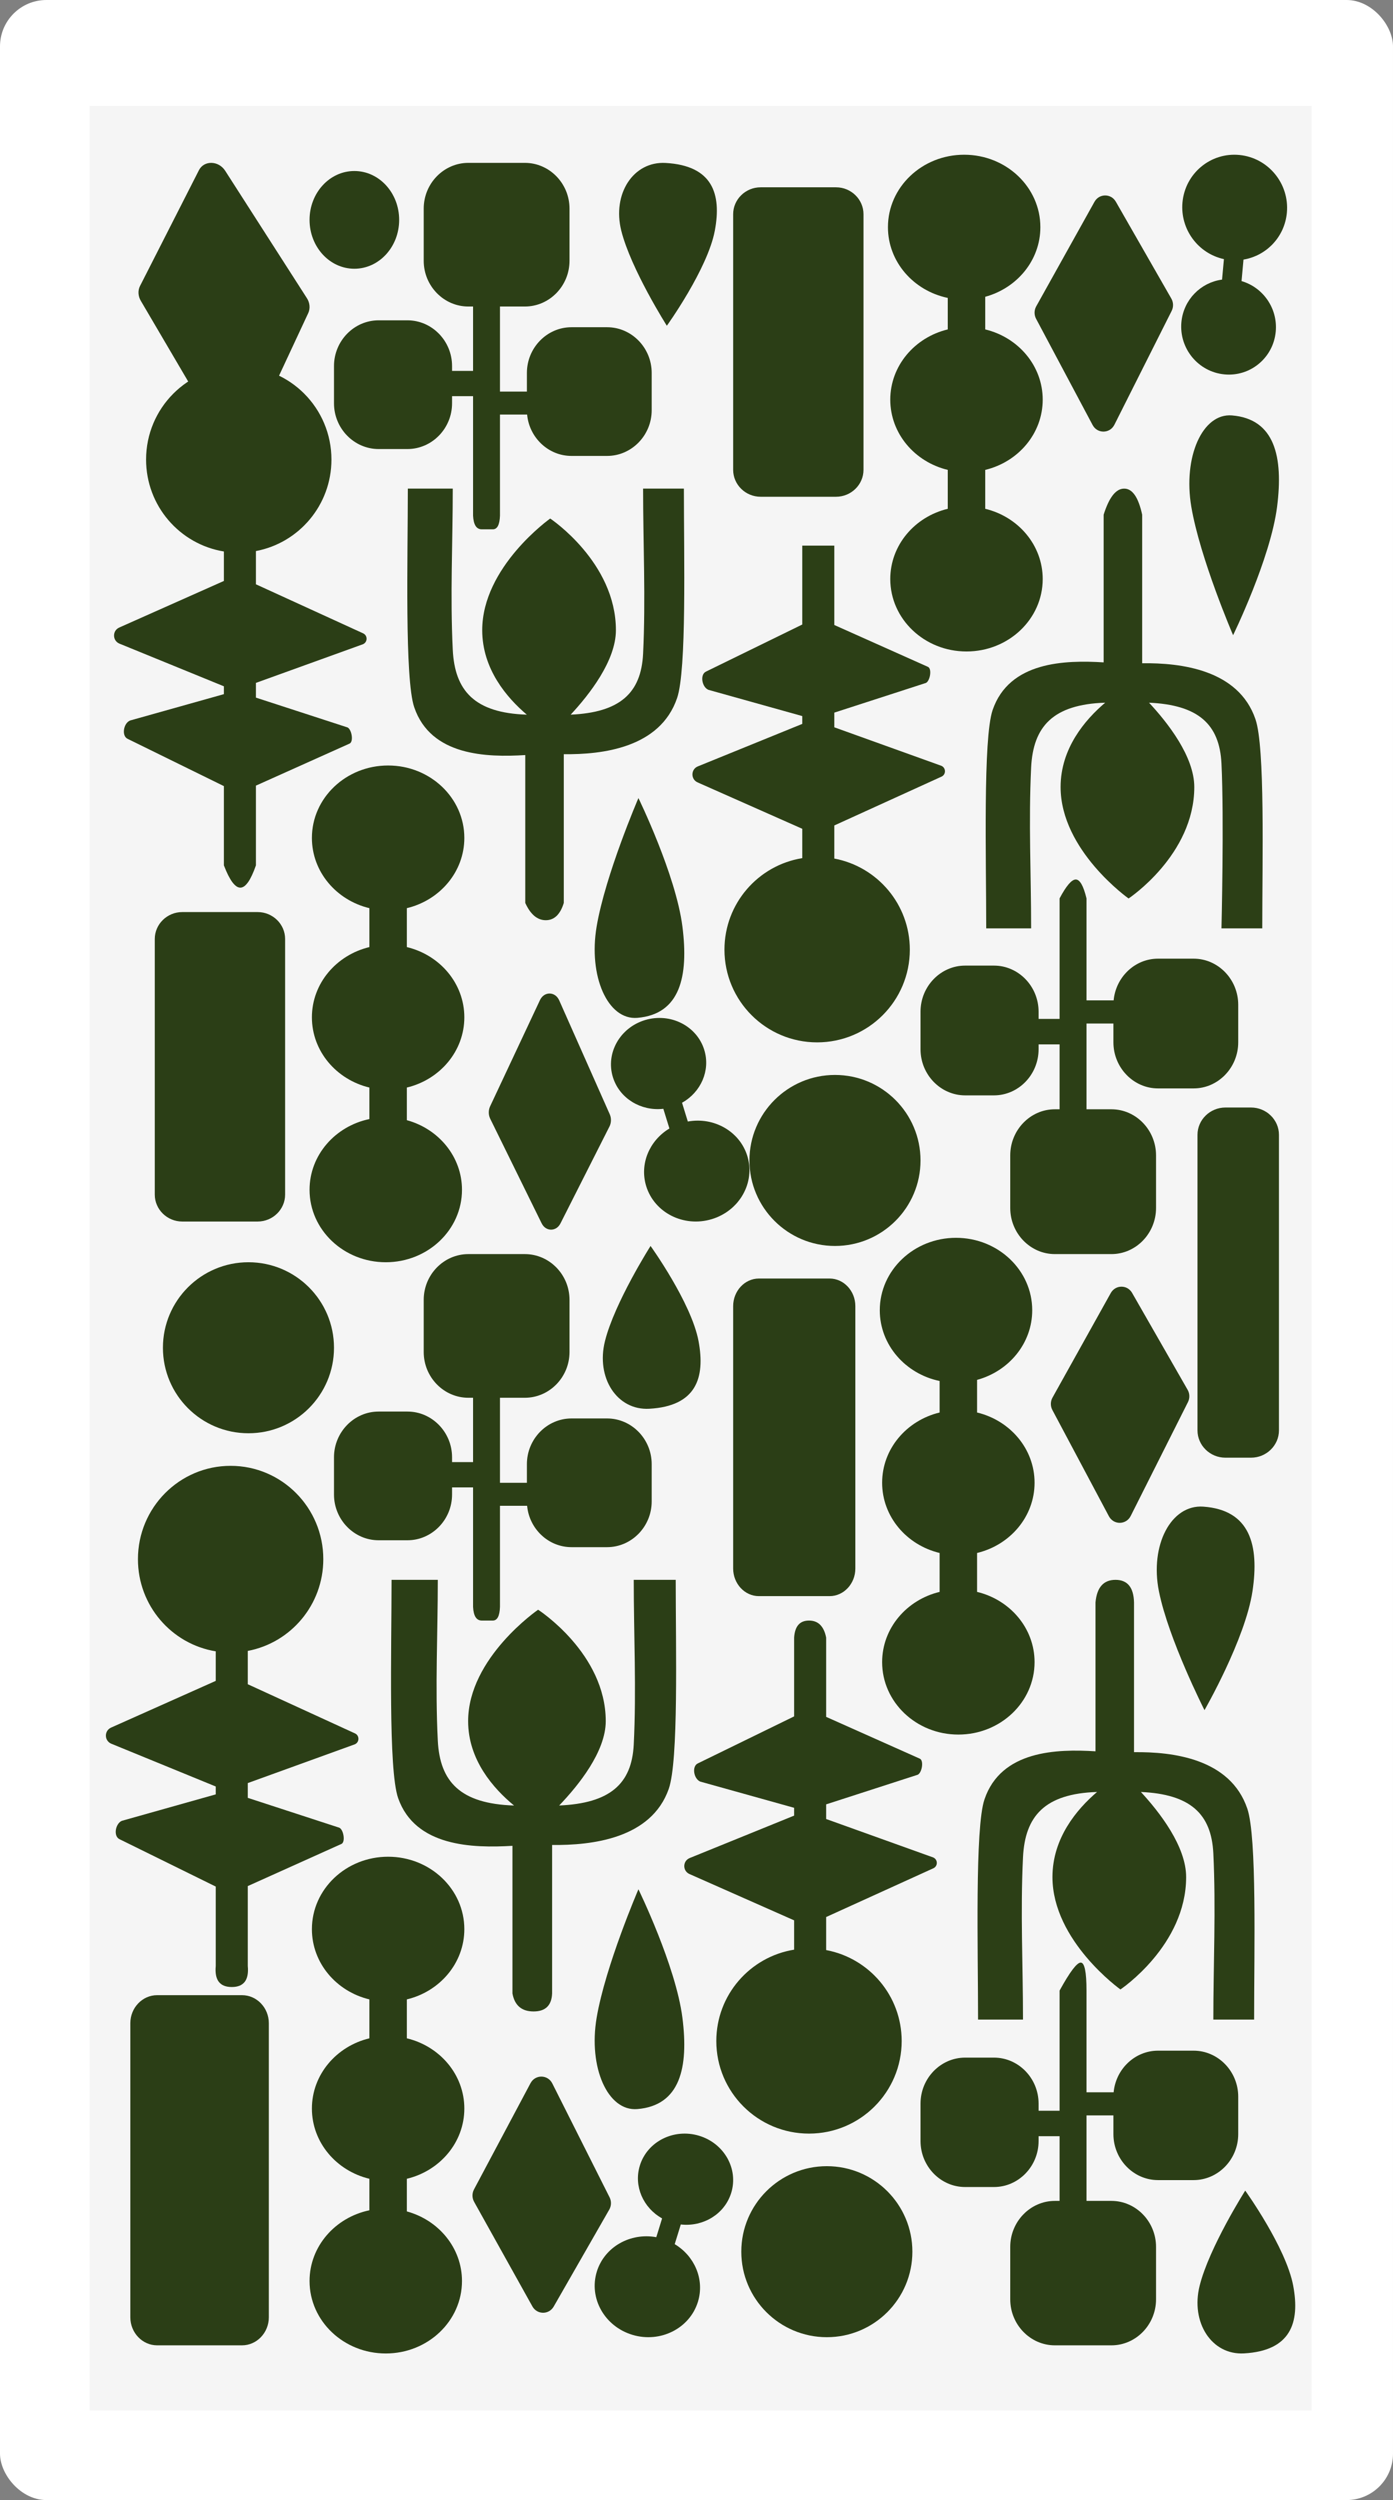 <?xml version="1.0" encoding="UTF-8"?>
<svg width="180px" height="323px" viewBox="0 0 180 323" version="1.1" xmlns="http://www.w3.org/2000/svg" xmlns:xlink="http://www.w3.org/1999/xlink">
    <rect x="0" y="0" width="180" height="323" fill="#808080" stroke="none"/>
    <!-- Generator: Sketch 51.3 (57544) - http://www.bohemiancoding.com/sketch -->
    <title>Group 2</title>
    <desc>Created with Sketch.</desc>
    <defs></defs>
    <g id="Page-1" stroke="none" stroke-width="1" fill="none" fill-rule="evenodd">
        <g id="Desktop-projects" transform="translate(-284, -1641)">
            <g id="Group-2" transform="translate(284, 1641)">
                <rect id="Rectangle-2" fill="#FFFFFF" x="0" y="0" width="180" height="323" rx="6"></rect>
                <rect id="Rectangle-6" fill="#F5F5F5" x="11.579" y="13.678" width="157.895" height="297.749"></rect>
                <path d="M118.947,149.927 C118.947,143.826 113.999,138.879 107.895,138.879 C101.791,138.879 96.842,143.826 96.842,149.927 C96.842,156.028 101.791,160.974 107.895,160.974 C113.999,160.974 118.947,156.028 118.947,149.927" id="Fill-15" fill="#2C3F16"></path>
                <path d="M90.263,173.263 C89.333,168.3 84.063,160.974 84.063,160.974 C84.063,160.974 79.413,168.3 78.173,173.263 C76.987,178.007 79.723,182.243 83.908,182.007 C89.944,181.666 91.159,178.043 90.263,173.263" id="Fill-69" fill="#2C3F16"></path>
                <path d="M43.158,174.125 C43.158,180.227 38.209,185.173 32.105,185.173 C26.001,185.173 21.053,180.227 21.053,174.125 C21.053,168.024 26.001,163.078 32.105,163.078 C38.209,163.078 43.158,168.024 43.158,174.125" id="Fill-31" fill="#2B3E16"></path>
                <path d="M133.684,191.566 C133.684,195.941 130.525,199.614 126.256,200.639 L126.256,205.668 C130.525,206.693 133.684,210.366 133.684,214.742 C133.684,219.91 129.275,224.101 123.835,224.101 C118.396,224.101 113.987,219.91 113.987,214.742 C113.987,210.366 117.146,206.693 121.415,205.668 L121.415,200.639 C117.146,199.614 113.987,195.941 113.987,191.566 C113.987,187.19 117.146,183.517 121.415,182.492 L121.415,178.421 C116.994,177.5 113.684,173.759 113.684,169.281 C113.684,164.112 118.094,159.922 123.533,159.922 C128.972,159.922 133.382,164.112 133.382,169.281 C133.382,173.552 130.37,177.152 126.256,178.276 L126.256,182.492 C130.525,183.517 133.684,187.19 133.684,191.566" id="Fill-49" fill="#2B3E16"></path>
                <path d="M117.895,290.91 C117.895,284.809 112.947,279.863 106.842,279.863 C100.738,279.863 95.789,284.809 95.789,290.91 C95.789,297.012 100.738,301.958 106.842,301.958 C112.947,301.958 117.895,297.012 117.895,290.91" id="Fill-47" fill="#2B3E16"></path>
                <path d="M90.182,297.392 C91.072,294.512 89.758,291.48 87.185,289.938 L87.971,287.393 C90.859,287.724 93.637,286.06 94.485,283.313 C95.444,280.209 93.578,276.903 90.319,275.927 C87.059,274.952 83.64,276.677 82.681,279.781 C81.859,282.445 83.12,285.253 85.554,286.614 L84.805,289.039 C81.443,288.422 78.106,290.293 77.12,293.484 C76.06,296.918 78.124,300.577 81.731,301.656 C85.337,302.735 89.121,300.826 90.182,297.392" id="Fill-67" fill="#2B3E16"></path>
                <path d="M60,131.434 C60,127.059 56.841,123.386 52.572,122.36 L52.572,117.332 C56.841,116.307 60,112.634 60,108.258 C60,103.089 55.591,98.899 50.151,98.899 C44.712,98.899 40.303,103.089 40.303,108.258 C40.303,112.634 43.462,116.307 47.731,117.332 L47.731,122.36 C43.462,123.386 40.303,127.059 40.303,131.434 C40.303,135.809 43.462,139.483 47.731,140.508 L47.731,144.579 C43.31,145.5 40,149.241 40,153.719 C40,158.888 44.409,163.078 49.849,163.078 C55.288,163.078 59.697,158.888 59.697,153.719 C59.697,149.448 56.686,145.848 52.572,144.724 L52.572,140.508 C56.841,139.483 60,135.809 60,131.434" id="Fill-1" fill="#2B3E16"></path>
                <path d="M33.296,157.818 L23.546,157.818 C21.596,157.818 20,156.253 20,154.341 L20,121.314 C20,119.402 21.596,117.837 23.546,117.837 L33.296,117.837 C35.247,117.837 36.842,119.402 36.842,121.314 L36.842,154.341 C36.842,156.253 35.247,157.818 33.296,157.818" id="Fill-11" fill="#2B3E16"></path>
                <path d="M134.737,51.634 C134.737,56.009 131.577,59.683 127.309,60.708 L127.309,65.736 C131.577,66.761 134.737,70.435 134.737,74.81 C134.737,79.979 130.328,84.169 124.888,84.169 C119.449,84.169 115.039,79.979 115.039,74.81 C115.039,70.435 118.199,66.761 122.467,65.736 L122.467,60.708 C118.199,59.683 115.039,56.009 115.039,51.634 C115.039,47.259 118.199,43.586 122.467,42.56 L122.467,38.49 C118.047,37.569 114.737,33.827 114.737,29.35 C114.737,24.181 119.146,19.99 124.585,19.99 C130.025,19.99 134.434,24.181 134.434,29.35 C134.434,33.621 131.423,37.221 127.309,38.344 L127.309,42.56 C131.577,43.586 134.737,47.259 134.737,51.634" id="Fill-17" fill="#2B3E16"></path>
                <path d="M157.836,119.941 C157.836,119.941 158.181,105.737 157.836,98.648 C157.588,93.552 154.823,91.069 148.476,90.786 C150.899,93.383 154.323,97.749 154.323,101.683 C154.323,110.461 145.832,116.082 145.832,116.082 C145.832,116.082 137.048,109.869 137.048,101.683 C137.048,96.682 140.218,92.978 142.811,90.784 C136.053,91.005 133.498,93.874 133.241,99.159 C132.897,106.248 133.241,112.844 133.241,119.941 L127.437,119.941 C127.437,111.01 127.015,95.395 128.264,91.737 C130.409,85.454 137.629,85.268 142.611,85.577 L142.611,66.501 C143.314,64.252 144.198,63.127 145.263,63.127 C146.328,63.127 147.103,64.252 147.588,66.501 L147.588,85.688 C152.563,85.628 160.034,86.497 162.228,92.924 C163.477,96.582 163.106,111.01 163.106,119.941 C159.593,119.941 157.836,119.941 157.836,119.941 Z" id="Fill-21" fill="#2C3F16"></path>
                <path d="M149.64,140.62 C146.469,140.62 143.873,137.94 143.873,134.664 L143.873,132.237 L140.395,132.237 L140.395,143.315 L143.614,143.315 C146.785,143.315 149.38,145.995 149.38,149.271 L149.38,156.07 C149.38,159.346 146.785,162.026 143.614,162.026 L136.307,162.026 C133.136,162.026 130.541,159.346 130.541,156.07 L130.541,149.271 C130.541,145.995 133.136,143.315 136.307,143.315 L136.917,143.315 L136.917,134.932 L134.204,134.932 L134.204,135.562 C134.204,138.838 131.61,141.518 128.438,141.518 L124.714,141.518 C121.543,141.518 118.947,138.838 118.947,135.562 L118.947,130.709 C118.947,127.433 121.543,124.753 124.714,124.753 L128.438,124.753 C131.61,124.753 134.204,127.433 134.204,130.709 L134.204,131.639 L136.917,131.639 L136.917,116.071 C137.779,114.443 138.475,113.629 139.007,113.629 C139.539,113.629 140.002,114.443 140.395,116.071 L140.395,129.244 L143.902,129.244 C144.181,126.231 146.654,123.855 149.64,123.855 L154.233,123.855 C157.405,123.855 160,126.535 160,129.811 L160,134.664 C160,137.94 157.405,140.62 154.233,140.62 L149.64,140.62 Z" id="Fill-23" fill="#2C3F16"></path>
                <path d="M121.702,100.319 L107.807,106.647 L107.807,110.923 C113.362,111.964 117.566,116.836 117.566,122.693 C117.566,129.308 112.204,134.671 105.589,134.671 C98.975,134.671 93.613,129.308 93.613,122.693 C93.613,116.732 97.967,111.79 103.667,110.87 L103.667,107.077 L90.149,101.087 C89.235,100.682 89.253,99.389 90.178,99.013 L103.667,93.526 L103.667,92.515 L91.543,89.125 C90.693,88.779 90.407,87.131 91.247,86.758 L103.667,80.686 L103.667,70.492 L107.807,70.492 L107.807,80.749 L119.931,86.167 C120.448,86.447 120.174,87.998 119.636,88.237 L107.807,92.068 L107.807,93.966 L121.646,98.942 C122.231,99.202 122.265,100.015 121.702,100.319" id="Fill-25" fill="#2C3F16"></path>
                <path d="M108.033,24.199 L98.283,24.199 C96.332,24.199 94.737,25.763 94.737,27.675 L94.737,60.703 C94.737,62.615 96.332,64.179 98.283,64.179 L108.033,64.179 C109.984,64.179 111.579,62.615 111.579,60.703 L111.579,27.675 C111.579,25.763 109.984,24.199 108.033,24.199" id="Fill-27" fill="#2B3E16"></path>
                <path d="M141.424,26.076 L133.895,39.584 C133.62,40.079 133.614,40.685 133.88,41.185 L141.183,54.909 C141.796,56.062 143.413,56.042 144,54.876 L151.401,40.162 C151.653,39.661 151.636,39.063 151.358,38.578 L144.184,26.058 C143.562,24.974 142.032,24.983 141.424,26.076" id="Fill-29" fill="#2B3E16"></path>
                <path d="M60,272.418 C60,268.043 56.841,264.369 52.572,263.344 L52.572,258.316 C56.841,257.291 60,253.618 60,249.242 C60,244.073 55.591,239.883 50.151,239.883 C44.712,239.883 40.303,244.073 40.303,249.242 C40.303,253.618 43.462,257.291 47.731,258.316 L47.731,263.344 C43.462,264.369 40.303,268.043 40.303,272.418 C40.303,276.793 43.462,280.467 47.731,281.492 L47.731,285.562 C43.31,286.484 40,290.225 40,294.702 C40,299.871 44.409,304.062 49.849,304.062 C55.288,304.062 59.697,299.871 59.697,294.702 C59.697,290.432 56.686,286.832 52.572,285.708 L52.572,281.492 C56.841,280.467 60,276.793 60,272.418" id="Fill-33" fill="#2B3E16"></path>
                <path d="M73.851,183.259 C70.679,183.259 68.084,185.918 68.084,189.167 L68.084,191.574 L64.606,191.574 L64.606,180.586 L67.824,180.586 C70.996,180.586 73.591,177.927 73.591,174.678 L73.591,167.934 C73.591,164.685 70.996,162.026 67.824,162.026 L60.518,162.026 C57.346,162.026 54.751,164.685 54.751,167.934 L54.751,174.678 C54.751,177.927 57.346,180.586 60.518,180.586 L61.128,180.586 L61.128,188.901 L58.415,188.901 L58.415,188.276 C58.415,185.027 55.82,182.368 52.648,182.368 L48.925,182.368 C45.753,182.368 43.158,185.027 43.158,188.276 L43.158,193.089 C43.158,196.339 45.753,198.998 48.925,198.998 L52.648,198.998 C55.82,198.998 58.415,196.339 58.415,193.089 L58.415,192.168 L61.128,192.168 L61.128,207.61 C61.188,208.784 61.564,209.371 62.256,209.371 C62.61,209.371 62.829,209.371 63.684,209.371 C64.254,209.371 64.562,208.784 64.606,207.61 L64.606,194.543 L68.112,194.543 C68.391,197.531 70.864,199.889 73.851,199.889 L78.444,199.889 C81.616,199.889 84.211,197.23 84.211,193.98 L84.211,189.167 C84.211,185.918 81.616,183.259 78.444,183.259 L73.851,183.259 Z" id="Fill-39" fill="#2C3F16"></path>
                <path d="M73.851,42.275 C70.679,42.275 68.084,44.934 68.084,48.183 L68.084,50.59 L64.606,50.59 L64.606,39.602 L67.824,39.602 C70.996,39.602 73.591,36.944 73.591,33.694 L73.591,26.951 C73.591,23.701 70.996,21.042 67.824,21.042 L60.518,21.042 C57.346,21.042 54.751,23.701 54.751,26.951 L54.751,33.694 C54.751,36.944 57.346,39.602 60.518,39.602 L61.128,39.602 L61.128,47.917 L58.415,47.917 L58.415,47.293 C58.415,44.043 55.82,41.384 52.648,41.384 L48.925,41.384 C45.753,41.384 43.158,44.043 43.158,47.293 L43.158,52.106 C43.158,55.355 45.753,58.014 48.925,58.014 L52.648,58.014 C55.82,58.014 58.415,55.355 58.415,52.106 L58.415,51.184 L61.128,51.184 L61.128,66.626 C61.188,67.8 61.564,68.388 62.256,68.388 C62.61,68.388 62.829,68.388 63.684,68.388 C64.254,68.388 64.562,67.8 64.606,66.626 L64.606,53.56 L68.112,53.56 C68.391,56.548 70.864,58.905 73.851,58.905 L78.444,58.905 C81.616,58.905 84.211,56.246 84.211,52.997 L84.211,48.183 C84.211,44.934 81.616,42.275 78.444,42.275 L73.851,42.275 Z" id="Fill-39" fill="#2C3F16"></path>
                <path d="M32.018,217.598 L32.018,213.292 C37.572,212.245 41.776,207.339 41.776,201.442 C41.776,194.781 36.414,189.381 29.8,189.381 C23.185,189.381 17.824,194.781 17.824,201.442 C17.824,207.444 22.177,212.42 27.878,213.346 L27.878,217.165 L14.36,223.197 C13.445,223.605 13.463,224.906 14.389,225.286 L27.878,230.81 L27.878,231.828 L15.754,235.242 C14.904,235.59 14.618,237.249 15.458,237.624 L27.878,243.739 L27.878,254.003 C27.71,255.812 28.401,256.717 29.951,256.717 C31.5,256.717 32.189,255.812 32.018,254.003 L32.018,243.675 L44.142,238.22 C44.659,237.938 44.384,236.376 43.846,236.135 L32.018,232.278 L32.018,230.367 L45.856,225.357 C46.442,225.094 46.475,224.276 45.913,223.97 L32.018,217.598 Z" id="Fill-41" fill="#2B3E16"></path>
                <path d="M31.273,303.01 L20.306,303.01 C18.401,303.01 16.842,301.382 16.842,299.393 L16.842,261.385 C16.842,259.396 18.401,257.769 20.306,257.769 L31.273,257.769 C33.178,257.769 34.737,259.396 34.737,261.385 L34.737,299.393 C34.737,301.382 33.178,303.01 31.273,303.01" id="Fill-43" fill="#2B3E16"></path>
                <path d="M68.792,297.977 L61.263,284.468 C60.988,283.973 60.982,283.367 61.248,282.867 L68.551,269.143 C69.164,267.99 70.782,268.01 71.369,269.177 L78.77,283.89 C79.021,284.391 79.005,284.989 78.727,285.474 L71.552,297.994 C70.931,299.078 69.401,299.068 68.792,297.977" id="Fill-45" fill="#2B3E16"></path>
                <path d="M156.784,260.925 C156.784,253.766 157.128,246.598 156.784,239.447 C156.536,234.308 153.77,231.802 147.424,231.517 C149.847,234.137 153.27,238.54 153.27,242.508 C153.27,251.362 144.779,257.032 144.779,257.032 C144.779,257.032 135.995,250.765 135.995,242.508 C135.995,237.464 139.165,233.728 141.759,231.516 C135,231.738 132.446,234.632 132.189,239.963 C131.844,247.113 132.189,253.766 132.189,260.925 L126.384,260.925 C126.384,251.916 125.962,236.166 127.211,232.476 C129.356,226.139 136.577,225.952 141.558,226.263 L141.558,207.022 C141.736,205.081 142.597,204.111 144.142,204.111 C145.686,204.111 146.484,205.081 146.536,207.022 L146.536,226.375 C151.511,226.314 158.981,227.19 161.175,233.674 C162.425,237.364 162.054,251.916 162.054,260.925 L156.784,260.925 Z" id="Fill-53" fill="#2C3F16"></path>
                <path d="M149.64,281.662 C146.469,281.662 143.873,278.988 143.873,275.721 L143.873,273.301 L140.395,273.301 L140.395,284.349 L143.614,284.349 C146.785,284.349 149.38,287.022 149.38,290.289 L149.38,297.069 C149.38,300.337 146.785,303.01 143.614,303.01 L136.307,303.01 C133.136,303.01 130.541,300.337 130.541,297.069 L130.541,290.289 C130.541,287.022 133.136,284.349 136.307,284.349 L136.917,284.349 L136.917,275.989 L134.204,275.989 L134.204,276.617 C134.204,279.884 131.61,282.557 128.438,282.557 L124.714,282.557 C121.543,282.557 118.947,279.884 118.947,276.617 L118.947,271.778 C118.947,268.51 121.543,265.837 124.714,265.837 L128.438,265.837 C131.61,265.837 134.204,268.51 134.204,271.778 L134.204,272.704 L136.917,272.704 L136.917,257.178 C138.24,254.766 139.151,253.56 139.649,253.56 C140.146,253.56 140.395,254.766 140.395,257.178 L140.395,270.316 L143.902,270.316 C144.181,267.311 146.654,264.941 149.64,264.941 L154.233,264.941 C157.405,264.941 160,267.615 160,270.882 L160,275.721 C160,278.988 157.405,281.662 154.233,281.662 L149.64,281.662 Z" id="Fill-55" fill="#2B3E16"></path>
                <path d="M106.754,247.674 L106.754,251.943 C112.309,252.982 116.513,257.847 116.513,263.695 C116.513,270.3 111.151,275.655 104.537,275.655 C97.922,275.655 92.56,270.3 92.56,263.695 C92.56,257.743 96.914,252.809 102.615,251.891 L102.615,248.103 L89.097,242.122 C88.182,241.718 88.2,240.427 89.125,240.051 L102.615,234.572 L102.615,233.563 L90.49,230.178 C89.64,229.832 89.355,228.187 90.195,227.815 L102.615,221.752 L102.615,211.573 C102.708,210.105 103.348,209.371 104.537,209.371 C105.725,209.371 106.464,210.105 106.754,211.573 L106.754,221.815 L118.879,227.225 C119.396,227.504 119.121,229.053 118.583,229.292 L106.754,233.117 L106.754,235.012 L120.593,239.98 C121.179,240.24 121.212,241.051 120.65,241.356 L106.754,247.674 Z" id="Fill-57" fill="#2B3E16"></path>
                <path d="M143.529,167.059 L136,180.568 C135.725,181.063 135.719,181.669 135.985,182.169 L143.288,195.893 C143.901,197.045 145.519,197.026 146.106,195.859 L153.506,181.145 C153.758,180.645 153.742,180.047 153.464,179.562 L146.289,167.042 C145.668,165.958 144.138,165.967 143.529,167.059" id="Fill-61" fill="#2B3E16"></path>
                <path d="M83.502,153.252 C82.613,150.372 83.926,147.34 86.5,145.798 L85.714,143.253 C82.826,143.584 80.048,141.92 79.199,139.172 C78.24,136.069 80.106,132.762 83.365,131.787 C86.625,130.812 90.045,132.537 91.003,135.641 C91.826,138.304 90.564,141.113 88.131,142.474 L88.879,144.899 C92.241,144.282 95.578,146.153 96.564,149.344 C97.624,152.778 95.56,156.437 91.953,157.516 C88.347,158.595 84.563,156.686 83.502,153.252" id="Fill-65" fill="#2C3F16"></path>
                <path d="M161.654,188.329 L158.346,188.329 C156.361,188.329 154.737,186.743 154.737,184.804 L154.737,146.613 C154.737,144.674 156.361,143.088 158.346,143.088 L161.654,143.088 C163.639,143.088 165.263,144.674 165.263,146.613 L165.263,184.804 C165.263,186.743 163.639,188.329 161.654,188.329" id="Fill-74" fill="#2C3F16"></path>
                <path d="M166.287,27.476 C166.002,30.621 163.635,33.049 160.681,33.537 L160.429,36.316 C163.207,37.128 165.121,39.832 164.849,42.832 C164.541,46.221 161.562,48.699 158.196,48.368 C154.829,48.036 152.35,45.021 152.657,41.632 C152.922,38.724 155.155,36.491 157.911,36.125 L158.152,33.477 C154.829,32.758 152.481,29.633 152.797,26.149 C153.138,22.399 156.434,19.657 160.159,20.023 C163.885,20.39 166.628,23.727 166.287,27.476" id="Fill-76" fill="#2B3E16"></path>
                <path d="M167.105,295.309 C166.175,290.346 160.905,283.02 160.905,283.02 C160.905,283.02 156.255,290.346 155.015,295.309 C153.83,300.052 156.565,304.289 160.75,304.052 C166.786,303.712 168.001,300.089 167.105,295.309" id="Fill-78" fill="#2B3E16"></path>
                <path d="M92.368,33.331 C91.438,28.369 86.168,21.042 86.168,21.042 C86.168,21.042 81.518,28.369 80.278,33.331 C79.093,38.075 81.828,42.312 86.013,42.075 C92.05,41.735 93.264,38.112 92.368,33.331" id="Fill-78" fill="#2B3E16" transform="translate(86.316, 31.564) scale(1, -1) translate(-86.316, -31.564) "></path>
                <path d="M83.099,63.127 C83.099,70.237 83.444,77.356 83.099,84.457 C82.852,89.561 80.086,92.049 73.74,92.333 C76.162,89.731 79.586,85.358 79.586,81.417 C79.586,72.624 71.095,66.993 71.095,66.993 C71.095,66.993 62.311,73.217 62.311,81.417 C62.311,86.427 65.481,90.136 68.075,92.334 C61.316,92.113 58.762,89.239 58.505,83.945 C58.16,76.844 58.505,70.237 58.505,63.127 L52.7,63.127 C52.7,72.074 52.278,87.716 53.527,91.38 C55.672,97.674 62.893,97.86 67.874,97.551 L67.874,116.659 C68.551,118.146 69.435,118.889 70.526,118.889 C71.617,118.889 72.392,118.146 72.852,116.659 L72.852,97.439 C77.826,97.5 85.297,96.629 87.491,90.191 C88.74,86.526 88.37,72.074 88.37,63.127 L83.099,63.127 Z" id="Fill-5" fill="#2B3E16"></path>
                <path d="M33.07,75.49 L33.07,71.195 C38.624,70.15 42.829,65.257 42.829,59.375 C42.829,52.731 37.467,47.345 30.853,47.345 C24.238,47.345 18.876,52.731 18.876,59.375 C18.876,65.361 23.23,70.325 28.93,71.249 L28.93,75.058 L15.412,81.074 C14.498,81.481 14.516,82.779 15.441,83.158 L28.93,88.668 L28.93,89.683 L16.806,93.088 C15.956,93.435 15.67,95.091 16.511,95.465 L28.93,101.563 L28.93,111.801 C29.667,113.721 30.375,114.681 31.053,114.681 C31.731,114.681 32.403,113.721 33.07,111.801 L33.07,101.5 L45.195,96.059 C45.712,95.777 45.437,94.22 44.899,93.979 L33.07,90.132 L33.07,88.226 L46.909,83.229 C47.495,82.967 47.528,82.151 46.965,81.845 L33.07,75.49 Z" id="Fill-9" fill="#2B3E16"></path>
                <path d="M29.1,22.066 L39.656,38.521 C40.042,39.124 40.108,39.855 39.829,40.452 L32.174,56.866 C31.531,58.243 29.541,58.187 28.707,56.767 L18.193,38.861 C17.835,38.252 17.797,37.531 18.092,36.951 L25.706,21.989 C26.365,20.693 28.247,20.736 29.1,22.066" id="Fill-63" fill="#2B3E16"></path>
                <path d="M51.579,28.407 C51.579,31.894 48.987,34.72 45.789,34.72 C42.592,34.72 40,31.894 40,28.407 C40,24.921 42.592,22.094 45.789,22.094 C48.987,22.094 51.579,24.921 51.579,28.407" id="Fill-80" fill="#2B3E16"></path>
                <path d="M88.179,119.697 C87.327,112.998 82.496,103.107 82.496,103.107 C82.496,103.107 78.234,112.998 77.097,119.697 C76.01,126.102 78.518,131.821 82.354,131.502 C87.888,131.042 89.001,126.151 88.179,119.697" id="Fill-3" fill="#2B3E16"></path>
                <path d="M69.987,158.045 L63.344,144.536 C63.101,144.042 63.096,143.436 63.33,142.936 L69.774,129.211 C70.315,128.059 71.742,128.078 72.26,129.245 L78.79,143.959 C79.012,144.459 78.998,145.057 78.753,145.543 L72.422,158.062 C71.874,159.146 70.524,159.137 69.987,158.045" id="Fill-13" fill="#2C3F16"></path>
                <path d="M165.021,65.475 C164.169,72.175 159.338,82.065 159.338,82.065 C159.338,82.065 155.076,72.175 153.939,65.475 C152.853,59.071 155.36,53.352 159.196,53.671 C164.73,54.131 165.843,59.021 165.021,65.475" id="Fill-19" fill="#2B3E16"></path>
                <path d="M161.842,205.584 C160.912,211.787 155.642,220.945 155.642,220.945 C155.642,220.945 150.992,211.787 149.752,205.584 C148.566,199.654 151.302,194.358 155.487,194.653 C161.523,195.079 162.738,199.608 161.842,205.584" id="Fill-51" fill="#2C3F16"></path>
                <path d="M88.179,260.681 C87.327,253.981 82.496,244.091 82.496,244.091 C82.496,244.091 78.234,253.981 77.097,260.681 C76.01,267.085 78.518,272.805 82.354,272.486 C87.888,272.026 89.001,267.135 88.179,260.681" id="Fill-35" fill="#2B3E16"></path>
                <path d="M81.89,204.111 C81.89,211.208 82.245,218.314 81.89,225.404 C81.635,230.499 78.788,232.982 72.255,233.265 C74.749,230.668 78.273,226.303 78.273,222.369 C78.273,213.591 69.533,207.97 69.533,207.97 C69.533,207.97 60.49,214.183 60.49,222.369 C60.49,227.37 63.754,231.073 66.423,233.267 C59.466,233.046 56.837,230.177 56.572,224.893 C56.217,217.804 56.572,211.208 56.572,204.111 L50.597,204.111 C50.597,213.042 50.163,228.657 51.448,232.315 C53.656,238.597 61.089,238.783 66.217,238.474 L66.217,257.55 C66.502,259.098 67.412,259.873 68.947,259.873 C70.482,259.873 71.28,259.098 71.341,257.55 L71.341,238.363 C76.462,238.423 84.153,237.555 86.411,231.127 C87.697,227.469 87.315,213.042 87.315,204.111 L81.89,204.111 Z" id="Fill-37" fill="#2B3E16"></path>
                <path d="M107.202,165.182 L98.061,165.182 C96.233,165.182 94.737,166.788 94.737,168.75 L94.737,202.647 C94.737,204.609 96.233,206.215 98.061,206.215 L107.202,206.215 C109.031,206.215 110.526,204.609 110.526,202.647 L110.526,168.75 C110.526,166.788 109.031,165.182 107.202,165.182" id="Fill-59" fill="#2B3E16"></path>
            </g>
        </g>
    </g>
</svg>